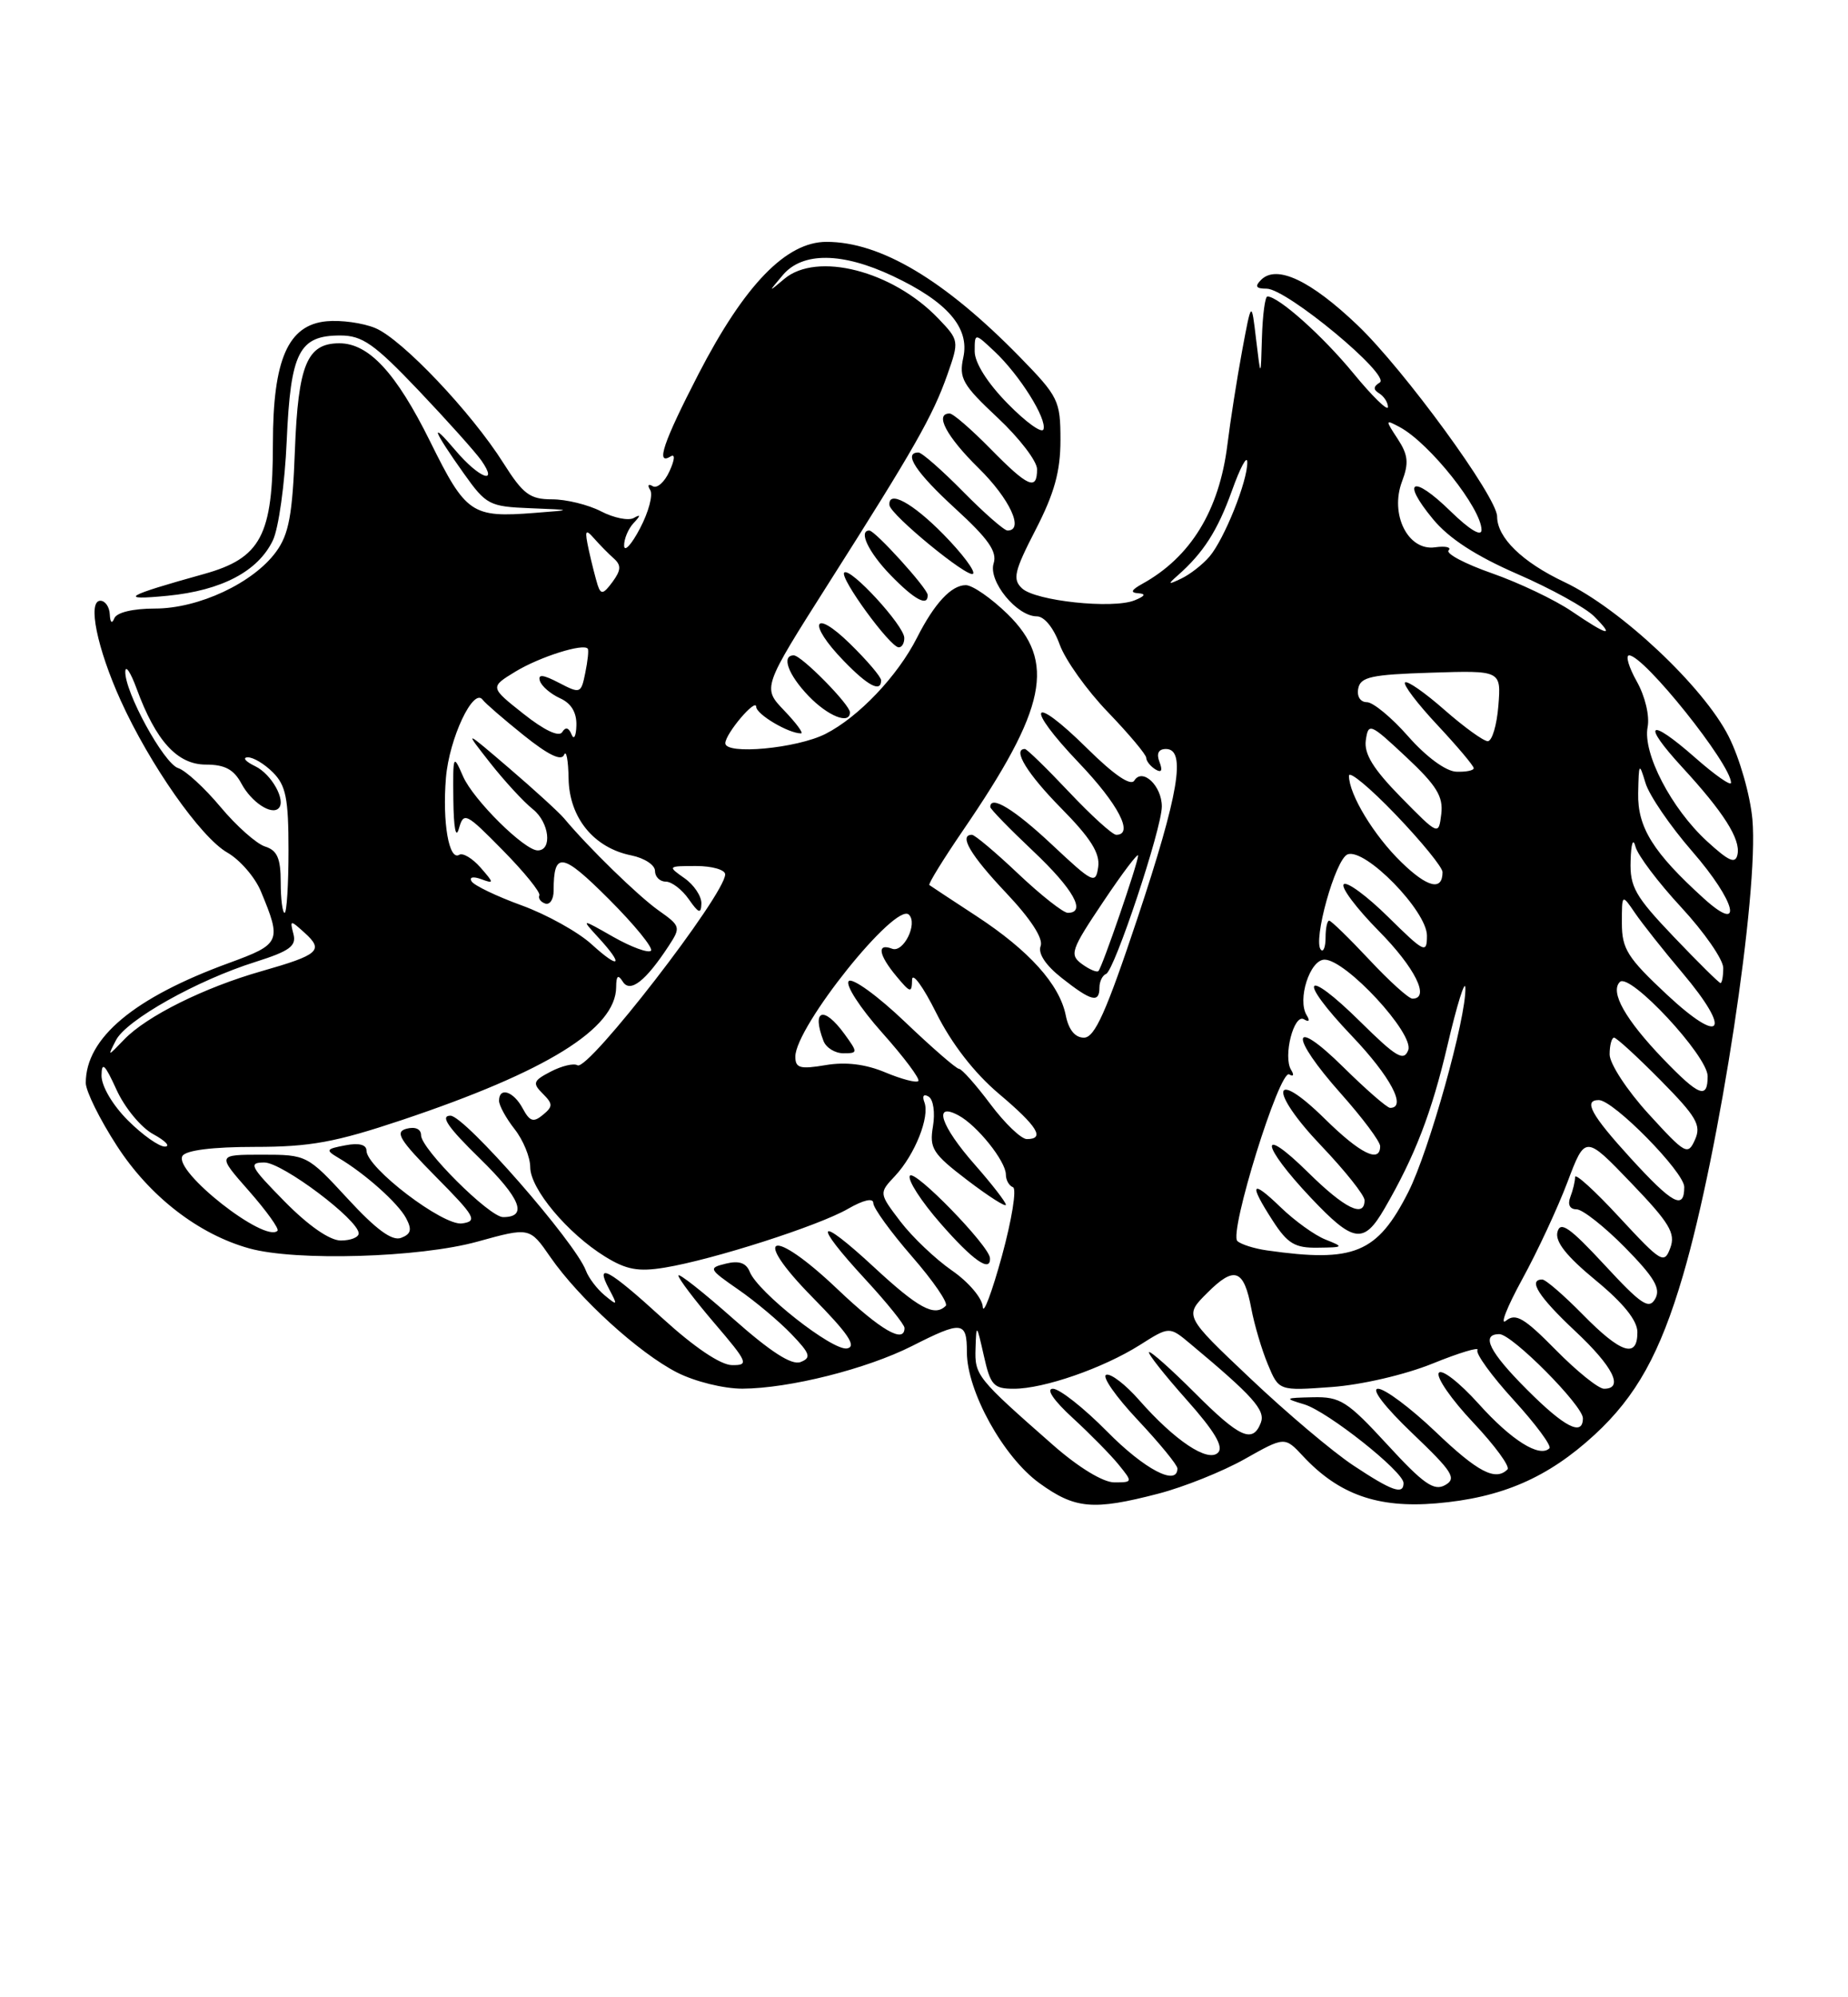 <?xml version="1.0" encoding="UTF-8" standalone="no"?>
<!DOCTYPE svg PUBLIC "-//W3C//DTD SVG 1.1//EN" "http://www.w3.org/Graphics/SVG/1.1/DTD/svg11.dtd" >
<svg xmlns="http://www.w3.org/2000/svg" xmlns:xlink="http://www.w3.org/1999/xlink" version="1.1" viewBox="0 0 237 256">
 <g >
 <path fill="currentColor"
d=" M 148.54 191.45 C 151.82 190.60 156.81 188.60 159.63 187.01 C 164.76 184.12 164.76 184.12 167.13 186.66 C 171.70 191.55 176.68 193.32 184.18 192.69 C 192.59 191.98 198.50 189.42 204.52 183.88 C 209.85 178.96 212.90 173.48 215.83 163.50 C 220.54 147.48 225.58 114.38 224.74 105.02 C 224.45 101.88 223.10 97.16 221.69 94.38 C 218.47 88.01 207.80 78.00 200.64 74.61 C 195.22 72.05 192.00 68.91 192.00 66.20 C 192.00 63.72 180.06 47.37 174.11 41.69 C 168.07 35.93 163.72 33.88 161.73 35.87 C 160.89 36.71 161.07 37.00 162.44 37.00 C 165.02 37.00 178.42 48.12 176.95 49.03 C 176.11 49.55 176.09 49.94 176.89 50.43 C 177.50 50.81 178.00 51.59 178.00 52.17 C 178.00 52.75 176.01 50.82 173.58 47.86 C 169.62 43.04 163.97 38.00 162.54 38.00 C 162.24 38.00 161.93 40.36 161.84 43.25 C 161.69 48.50 161.69 48.50 161.09 43.50 C 160.50 38.50 160.50 38.50 159.29 45.00 C 158.63 48.58 157.78 53.98 157.41 57.00 C 156.36 65.43 152.71 71.40 146.50 74.83 C 145.06 75.63 144.92 75.97 146.00 76.04 C 147.00 76.11 146.84 76.41 145.50 76.95 C 142.69 78.08 132.79 77.03 131.07 75.41 C 129.83 74.25 130.07 73.22 132.82 67.89 C 135.22 63.23 136.00 60.42 136.00 56.40 C 136.00 51.34 135.75 50.84 130.75 45.72 C 121.11 35.87 112.92 31.00 106.00 31.00 C 100.82 31.00 95.50 36.49 89.58 47.94 C 85.06 56.70 84.04 59.71 86.01 58.50 C 86.60 58.13 86.54 58.92 85.86 60.40 C 85.23 61.80 84.25 62.66 83.70 62.31 C 83.14 61.97 83.00 62.19 83.39 62.81 C 83.77 63.43 83.18 65.64 82.08 67.72 C 80.99 69.80 80.07 70.80 80.04 69.95 C 80.02 69.10 80.56 67.79 81.25 67.05 C 82.19 66.05 82.19 65.88 81.28 66.39 C 80.61 66.77 78.72 66.39 77.08 65.54 C 75.44 64.69 72.61 64.00 70.80 64.00 C 67.96 64.00 67.09 63.35 64.57 59.37 C 60.45 52.84 51.55 43.47 48.13 42.05 C 46.54 41.39 43.72 41.00 41.87 41.18 C 36.94 41.65 35.00 46.07 35.00 56.85 C 35.00 68.65 33.47 71.54 26.13 73.58 C 16.05 76.38 15.03 76.99 21.50 76.36 C 28.43 75.68 33.09 73.23 34.99 69.27 C 35.73 67.75 36.53 62.00 36.77 56.50 C 37.27 45.12 38.35 43.00 43.64 43.00 C 46.47 43.00 47.99 44.07 53.66 50.02 C 57.33 53.88 60.96 57.93 61.73 59.02 C 64.00 62.27 61.40 61.26 58.43 57.75 C 55.01 53.71 55.53 55.14 59.50 60.71 C 62.35 64.72 62.77 64.93 68.00 65.14 C 73.50 65.36 73.50 65.36 68.57 65.74 C 60.48 66.37 59.76 65.88 55.16 56.58 C 50.80 47.78 47.30 44.00 43.52 44.00 C 39.38 44.00 38.24 46.74 37.82 57.72 C 37.51 65.99 37.05 68.48 35.41 70.72 C 32.49 74.72 25.49 78.00 19.87 78.00 C 17.04 78.00 14.97 78.50 14.66 79.25 C 14.36 80.00 14.13 79.80 14.08 78.75 C 14.04 77.79 13.49 77.00 12.87 77.00 C 11.20 77.00 12.44 83.08 15.48 89.79 C 19.21 98.01 25.73 107.31 29.14 109.27 C 30.76 110.19 32.70 112.43 33.45 114.23 C 36.14 120.69 36.00 121.00 29.39 123.42 C 17.18 127.87 11.00 133.04 11.00 138.80 C 11.00 139.84 12.79 143.47 14.99 146.86 C 19.18 153.34 25.45 158.20 31.97 160.01 C 37.94 161.67 53.83 161.20 61.24 159.14 C 67.93 157.29 67.93 157.29 70.58 161.12 C 74.26 166.43 81.93 173.41 86.82 175.91 C 89.12 177.08 92.80 177.99 95.21 177.99 C 101.22 177.96 111.14 175.47 116.99 172.51 C 123.38 169.27 124.00 169.34 124.00 173.30 C 124.00 178.31 128.67 186.75 133.29 190.09 C 137.87 193.41 140.19 193.62 148.54 191.45 Z  M 173.56 187.83 C 170.93 186.09 164.98 181.07 160.33 176.66 C 151.87 168.66 151.87 168.66 154.83 165.71 C 158.32 162.22 159.52 162.65 160.48 167.74 C 160.87 169.81 161.82 173.02 162.60 174.88 C 164.01 178.27 164.01 178.27 170.75 177.78 C 174.61 177.50 180.17 176.21 183.73 174.77 C 187.16 173.38 189.75 172.60 189.48 173.04 C 189.21 173.47 191.30 176.36 194.13 179.45 C 196.95 182.54 199.01 185.32 198.71 185.63 C 197.45 186.88 193.83 184.61 189.62 179.92 C 187.15 177.18 184.87 175.41 184.52 175.97 C 184.17 176.54 186.16 179.40 188.94 182.34 C 191.71 185.28 193.69 187.98 193.33 188.34 C 191.79 189.87 189.52 188.69 184.09 183.50 C 180.91 180.47 177.61 178.00 176.73 178.00 C 175.80 178.00 177.60 180.34 181.11 183.69 C 186.31 188.65 186.85 189.50 185.33 190.35 C 183.91 191.15 182.55 190.20 177.92 185.16 C 172.78 179.58 171.89 179.01 168.38 179.09 C 164.73 179.17 164.66 179.22 167.26 180.00 C 170.26 180.90 180.00 188.62 180.00 190.09 C 180.00 191.64 178.52 191.12 173.56 187.83 Z  M 135.09 185.25 C 125.25 176.61 124.99 176.29 125.11 172.80 C 125.21 169.63 125.25 169.67 126.17 173.75 C 127.02 177.56 127.42 178.00 130.02 178.00 C 133.88 178.00 141.45 175.37 146.17 172.40 C 149.97 169.99 149.97 169.99 152.67 172.25 C 160.70 178.95 162.31 180.75 161.70 182.35 C 160.66 185.05 158.99 184.30 153.19 178.49 C 150.16 175.46 147.53 173.13 147.36 173.31 C 147.18 173.49 149.34 176.22 152.15 179.38 C 155.76 183.43 156.96 185.44 156.21 186.19 C 154.91 187.49 150.66 184.65 146.08 179.44 C 144.35 177.47 142.46 176.01 141.87 176.21 C 141.28 176.41 143.10 179.01 145.90 181.99 C 148.71 184.98 151.00 187.78 151.00 188.21 C 151.00 190.55 146.78 188.34 142.00 183.50 C 139.01 180.47 135.88 178.00 135.03 178.00 C 134.11 178.00 135.11 179.49 137.58 181.75 C 139.82 183.81 142.48 186.51 143.48 187.75 C 145.28 189.97 145.27 190.00 142.90 190.00 C 141.47 190.00 138.33 188.09 135.09 185.25 Z  M 195.86 178.14 C 191.00 173.29 189.86 171.00 192.29 171.00 C 193.91 171.00 203.00 180.15 203.00 181.78 C 203.00 184.14 200.66 182.95 195.86 178.14 Z  M 199.53 173.03 C 195.47 168.91 194.38 168.27 193.14 169.28 C 192.32 169.95 193.25 167.57 195.20 164.00 C 197.16 160.43 199.78 154.80 201.03 151.49 C 203.30 145.49 203.30 145.49 209.17 151.60 C 214.12 156.75 214.91 158.07 214.21 159.95 C 213.43 162.06 213.06 161.83 207.69 156.04 C 204.56 152.65 202.00 150.32 202.00 150.86 C 202.00 151.40 201.73 152.55 201.39 153.42 C 201.02 154.39 201.32 155.00 202.18 155.00 C 202.95 155.00 205.74 157.20 208.40 159.89 C 212.17 163.73 213.01 165.15 212.28 166.46 C 211.48 167.89 210.51 167.24 205.77 162.12 C 201.33 157.33 200.11 156.47 199.74 157.90 C 199.41 159.14 200.89 161.01 204.63 164.09 C 208.20 167.03 209.99 169.25 209.99 170.75 C 210.00 174.16 207.88 173.47 203.00 168.50 C 200.57 166.03 198.23 164.00 197.79 164.00 C 195.91 164.00 197.34 166.23 202.00 170.60 C 206.88 175.16 208.30 178.00 205.71 178.00 C 205.00 178.00 202.22 175.76 199.53 173.03 Z  M 85.00 169.00 C 78.05 162.65 76.21 161.65 78.13 165.25 C 79.24 167.34 79.20 167.39 77.55 166.03 C 76.58 165.23 75.49 163.80 75.14 162.86 C 73.79 159.24 59.59 143.00 57.77 143.00 C 56.41 143.00 57.44 144.49 61.53 148.48 C 66.78 153.61 67.73 156.00 64.52 156.00 C 62.77 156.00 54.00 147.26 54.00 145.51 C 54.00 144.71 53.26 144.38 52.14 144.67 C 50.60 145.08 51.22 146.09 55.89 150.82 C 60.96 155.94 61.28 156.52 59.26 156.81 C 56.84 157.16 47.00 149.67 47.00 147.48 C 47.00 146.71 46.02 146.46 44.28 146.80 C 41.79 147.27 41.72 147.41 43.41 148.41 C 46.76 150.38 51.03 154.18 52.07 156.12 C 52.86 157.60 52.72 158.17 51.44 158.66 C 50.29 159.10 48.25 157.61 44.59 153.64 C 39.42 148.04 39.34 148.00 33.61 148.00 C 27.83 148.00 27.83 148.00 31.93 152.65 C 34.18 155.21 35.83 157.51 35.59 157.75 C 33.97 159.37 22.20 150.11 23.40 148.16 C 23.85 147.43 27.26 147.00 32.68 147.00 C 39.78 147.00 43.00 146.41 51.53 143.56 C 70.11 137.34 78.98 131.85 79.02 126.53 C 79.03 125.05 79.26 124.86 79.87 125.82 C 80.81 127.31 82.79 125.77 85.76 121.24 C 87.33 118.84 87.29 118.69 84.44 116.68 C 81.82 114.82 75.49 108.66 72.34 104.89 C 71.70 104.13 68.55 101.25 65.34 98.50 C 59.50 93.50 59.50 93.50 62.82 97.73 C 64.65 100.06 67.13 102.76 68.35 103.73 C 70.45 105.41 70.86 109.00 68.96 109.00 C 67.25 109.00 60.70 102.51 59.39 99.52 C 58.12 96.60 58.08 96.70 58.14 102.50 C 58.18 106.12 58.46 107.59 58.85 106.21 C 59.47 104.03 59.74 104.16 64.50 109.00 C 67.25 111.79 69.35 114.39 69.17 114.76 C 69.00 115.14 69.33 115.61 69.92 115.81 C 70.52 116.01 71.00 115.27 71.00 114.17 C 71.00 109.07 72.08 109.24 78.10 115.26 C 81.39 118.55 83.81 121.52 83.48 121.86 C 83.14 122.19 80.98 121.40 78.68 120.10 C 74.50 117.72 74.50 117.72 76.75 120.18 C 80.06 123.78 79.49 124.33 75.87 121.03 C 74.15 119.46 70.12 117.22 66.91 116.05 C 63.69 114.88 60.80 113.49 60.48 112.97 C 60.15 112.43 60.66 112.30 61.70 112.68 C 63.38 113.30 63.38 113.20 61.62 111.19 C 60.58 110.01 59.36 109.28 58.90 109.56 C 57.58 110.38 56.72 105.40 57.19 99.70 C 57.61 94.64 60.71 88.06 61.90 89.69 C 62.23 90.14 64.60 92.19 67.17 94.25 C 70.30 96.76 72.00 97.59 72.34 96.75 C 72.62 96.06 72.88 97.43 72.92 99.80 C 73.01 104.83 76.17 108.68 80.97 109.64 C 82.64 109.98 84.00 110.87 84.00 111.62 C 84.00 112.38 84.62 113.00 85.38 113.00 C 86.14 113.00 87.46 114.01 88.33 115.25 C 89.60 117.07 89.91 117.18 89.95 115.81 C 89.98 114.88 89.00 113.41 87.78 112.56 C 85.60 111.03 85.62 111.00 89.28 111.00 C 91.32 111.00 93.00 111.48 93.00 112.07 C 93.00 114.64 75.41 137.37 74.06 136.54 C 73.59 136.25 72.06 136.61 70.65 137.34 C 68.37 138.52 68.26 138.83 69.60 140.17 C 70.92 141.49 70.93 141.82 69.62 142.90 C 68.41 143.90 67.94 143.75 67.03 142.06 C 65.86 139.87 64.00 139.27 64.00 141.09 C 64.00 141.69 64.90 143.33 66.00 144.73 C 67.10 146.13 68.00 148.32 68.00 149.60 C 68.00 152.37 72.78 158.08 77.58 161.05 C 80.33 162.75 81.86 163.03 85.26 162.47 C 91.46 161.45 105.00 157.11 108.75 154.94 C 110.75 153.79 112.00 153.51 112.00 154.21 C 112.00 154.83 114.23 157.91 116.96 161.05 C 119.69 164.18 121.64 167.03 121.29 167.37 C 119.85 168.81 117.79 167.70 112.06 162.39 C 104.72 155.60 104.11 156.54 111.00 164.00 C 113.75 166.98 116.00 169.77 116.00 170.21 C 116.00 172.27 112.95 170.50 107.42 165.25 C 98.94 157.18 96.15 158.11 104.23 166.31 C 108.77 170.92 109.90 172.58 108.64 172.83 C 106.80 173.19 97.20 165.64 96.15 163.01 C 95.70 161.87 94.77 161.55 93.11 161.96 C 90.81 162.52 90.87 162.64 94.69 165.29 C 96.88 166.80 99.93 169.37 101.49 170.99 C 103.92 173.52 104.08 174.03 102.66 174.58 C 101.52 175.01 98.83 173.28 94.00 169.00 C 90.15 165.59 87.00 163.11 87.00 163.49 C 87.00 163.87 89.08 166.62 91.62 169.59 C 95.93 174.63 96.08 175.00 93.87 174.97 C 92.40 174.95 89.03 172.67 85.00 169.00 Z  M 126.04 167.50 C 125.97 166.39 124.22 164.32 122.09 162.85 C 119.98 161.39 117.01 158.57 115.48 156.57 C 112.71 152.93 112.71 152.93 114.79 150.72 C 117.33 148.00 119.27 143.14 118.55 141.28 C 118.24 140.46 118.46 140.17 119.10 140.56 C 119.70 140.93 119.94 142.62 119.65 144.36 C 119.17 147.19 119.60 147.87 124.06 151.27 C 126.78 153.34 129.00 154.76 129.00 154.42 C 129.00 154.08 127.20 151.76 125.00 149.26 C 120.64 144.31 119.61 141.18 122.92 142.96 C 125.32 144.24 129.00 148.84 129.00 150.55 C 129.00 151.26 129.41 151.98 129.91 152.17 C 130.41 152.35 129.77 156.32 128.49 161.00 C 127.20 165.68 126.10 168.60 126.04 167.50 Z  M 126.96 161.25 C 126.87 159.68 117.25 149.79 116.69 150.70 C 116.36 151.22 118.14 153.98 120.63 156.82 C 124.77 161.56 127.07 163.17 126.96 161.25 Z  M 162.50 160.27 C 160.85 160.04 159.14 159.49 158.69 159.07 C 157.58 157.99 164.12 136.96 165.34 137.71 C 165.88 138.04 165.99 137.79 165.58 137.13 C 164.52 135.42 165.94 129.85 167.24 130.65 C 167.88 131.04 168.02 130.84 167.58 130.13 C 166.34 128.13 167.99 123.00 169.87 123.00 C 172.61 123.00 181.40 132.51 180.60 134.60 C 180.03 136.08 179.06 135.50 174.49 130.99 C 167.21 123.80 166.27 125.33 173.38 132.79 C 178.32 137.97 180.46 142.00 178.28 142.00 C 177.89 142.00 175.19 139.65 172.28 136.78 C 165.51 130.10 165.30 132.69 172.00 140.21 C 174.75 143.30 177.00 146.31 177.00 146.91 C 177.00 149.14 174.44 147.87 169.90 143.40 C 163.08 136.69 162.67 139.75 169.44 146.85 C 172.50 150.06 175.00 153.20 175.00 153.84 C 175.00 156.15 172.47 154.91 167.78 150.29 C 161.36 143.96 161.65 146.69 168.13 153.54 C 173.59 159.31 174.89 159.50 177.55 154.92 C 181.46 148.19 183.60 142.64 185.63 134.00 C 186.85 128.78 187.89 125.45 187.93 126.62 C 188.06 130.41 183.27 147.54 180.62 152.77 C 176.63 160.64 173.67 161.86 162.50 160.27 Z  M 170.00 158.88 C 168.62 158.34 166.04 156.48 164.25 154.75 C 160.44 151.07 160.11 151.65 163.25 156.50 C 165.13 159.40 166.08 159.97 169.00 159.92 C 172.34 159.88 172.39 159.83 170.00 158.88 Z  M 36.50 154.00 C 32.08 149.51 31.81 149.00 33.90 149.00 C 36.21 149.00 46.00 156.36 46.00 158.09 C 46.00 158.59 44.97 159.00 43.71 159.00 C 42.29 159.00 39.56 157.11 36.50 154.00 Z  M 209.10 148.42 C 204.06 142.90 203.02 141.00 205.04 141.00 C 206.92 141.00 216.00 150.23 216.00 152.14 C 216.00 155.14 214.51 154.34 209.10 148.42 Z  M 211.42 142.77 C 208.67 139.76 206.43 136.34 206.43 135.15 C 206.43 133.97 206.69 133.00 207.00 133.00 C 207.31 133.00 209.99 135.46 212.96 138.46 C 217.58 143.14 218.21 144.22 217.38 146.07 C 216.46 148.13 216.16 147.96 211.42 142.77 Z  M 16.40 143.60 C 14.43 141.63 13.01 139.21 13.02 137.85 C 13.04 136.01 13.45 136.40 14.94 139.67 C 15.99 141.98 18.10 144.54 19.67 145.38 C 21.23 146.23 21.89 146.94 21.15 146.96 C 20.41 146.98 18.27 145.47 16.40 143.60 Z  M 127.00 141.50 C 125.15 139.03 123.34 137.00 123.00 137.00 C 122.65 137.00 119.52 134.28 116.03 130.95 C 112.55 127.63 109.31 125.29 108.85 125.75 C 108.38 126.22 110.30 129.19 113.12 132.35 C 115.94 135.51 118.03 138.30 117.77 138.56 C 117.52 138.82 115.61 138.32 113.53 137.45 C 111.00 136.39 108.46 136.08 105.87 136.52 C 102.60 137.07 102.00 136.90 102.00 135.43 C 102.00 131.61 114.88 115.54 116.57 117.24 C 117.73 118.39 115.86 122.16 114.41 121.60 C 112.42 120.84 112.66 122.37 114.97 125.14 C 116.75 127.28 116.94 127.32 116.97 125.59 C 116.99 124.54 118.39 126.46 120.08 129.85 C 122.05 133.79 124.95 137.52 128.08 140.17 C 133.06 144.37 134.07 146.00 131.69 146.00 C 130.96 146.00 128.85 143.97 127.00 141.50 Z  M 108.30 132.53 C 105.63 128.87 104.06 129.39 105.61 133.42 C 105.94 134.29 107.09 135.00 108.15 135.00 C 110.03 135.00 110.04 134.93 108.30 132.53 Z  M 213.32 135.75 C 208.44 130.67 206.45 127.15 207.74 125.86 C 209.00 124.60 219.00 135.32 219.00 137.94 C 219.00 140.93 217.91 140.51 213.32 135.75 Z  M 14.87 133.33 C 16.20 130.74 25.28 125.64 32.76 123.29 C 37.16 121.90 38.04 121.25 37.63 119.71 C 37.16 117.89 37.22 117.89 39.09 119.58 C 41.55 121.81 40.91 122.38 33.54 124.48 C 26.19 126.57 18.79 130.25 15.92 133.24 C 13.78 135.47 13.77 135.47 14.87 133.33 Z  M 136.68 130.14 C 135.88 126.17 131.98 121.84 125.23 117.42 C 122.08 115.36 119.36 113.57 119.19 113.44 C 119.01 113.31 120.95 110.17 123.49 106.45 C 134.24 90.76 135.46 84.81 129.21 78.70 C 127.12 76.67 124.72 75.00 123.86 75.00 C 122.00 75.00 119.83 77.34 117.60 81.74 C 115.11 86.65 110.12 91.90 105.88 94.06 C 102.21 95.93 92.98 96.79 93.02 95.25 C 93.06 94.00 96.95 89.42 96.98 90.59 C 97.00 91.56 101.11 94.00 102.73 94.00 C 103.09 94.00 102.11 92.68 100.57 91.07 C 97.77 88.15 97.77 88.15 106.23 74.82 C 117.28 57.44 119.62 53.33 121.49 48.04 C 123.02 43.69 123.01 43.62 120.33 40.82 C 114.48 34.71 104.77 32.22 100.58 35.75 C 98.50 37.50 98.50 37.50 100.40 35.25 C 102.93 32.27 108.01 32.32 114.50 35.38 C 121.49 38.67 124.38 42.01 123.54 45.82 C 122.96 48.48 123.44 49.33 127.94 53.54 C 130.72 56.14 133.00 59.11 133.00 60.14 C 133.00 62.94 131.85 62.44 127.00 57.50 C 124.57 55.03 122.23 53.00 121.79 53.00 C 119.81 53.00 121.38 55.95 125.50 60.00 C 129.50 63.93 131.39 68.00 129.21 68.00 C 128.78 68.00 126.21 65.75 123.50 63.00 C 120.79 60.25 118.22 58.00 117.79 58.00 C 115.77 58.00 117.47 60.57 122.53 65.20 C 126.75 69.06 127.91 70.71 127.43 72.21 C 126.71 74.48 130.40 79.00 132.97 79.00 C 133.93 79.00 135.13 80.48 135.90 82.61 C 136.62 84.60 139.41 88.51 142.11 91.30 C 144.80 94.10 147.00 96.72 147.00 97.13 C 147.00 97.54 147.53 98.21 148.17 98.61 C 148.96 99.09 149.13 98.78 148.70 97.66 C 148.28 96.58 148.57 96.00 149.53 96.00 C 152.15 96.00 151.18 101.75 145.89 117.65 C 141.87 129.71 140.40 133.00 139.01 133.00 C 137.87 133.00 137.05 131.99 136.68 130.14 Z  M 141.00 126.58 C 141.00 125.80 141.38 125.02 141.85 124.83 C 142.93 124.41 149.00 106.20 149.00 103.37 C 149.00 100.71 146.51 98.37 145.47 100.05 C 145.01 100.79 142.86 99.32 139.41 95.91 C 132.18 88.77 131.31 90.38 138.38 97.79 C 143.44 103.09 145.46 107.00 143.15 107.00 C 142.67 107.00 139.95 104.53 137.09 101.50 C 134.23 98.47 131.69 96.00 131.44 96.00 C 129.79 96.00 131.75 99.19 136.09 103.59 C 139.86 107.41 141.09 109.35 140.84 111.12 C 140.52 113.37 140.19 113.21 134.90 108.25 C 130.08 103.73 127.00 101.85 127.00 103.44 C 127.00 103.69 129.47 106.23 132.50 109.09 C 137.67 113.97 139.36 117.00 136.94 117.00 C 136.36 117.00 133.50 114.75 130.59 112.00 C 127.69 109.25 125.01 107.00 124.65 107.00 C 122.92 107.00 124.45 109.60 129.02 114.43 C 132.18 117.77 133.82 120.29 133.46 121.25 C 133.09 122.20 134.09 123.72 136.19 125.37 C 139.96 128.34 141.00 128.60 141.00 126.58 Z  M 109.00 91.30 C 109.00 90.31 102.78 84.00 101.80 84.00 C 100.18 84.00 101.07 86.47 103.69 89.20 C 106.19 91.80 109.00 92.92 109.00 91.30 Z  M 113.00 87.20 C 113.00 86.76 111.20 84.65 109.00 82.50 C 104.26 77.87 103.52 79.88 108.20 84.70 C 111.32 87.93 113.00 88.80 113.00 87.20 Z  M 115.97 81.75 C 115.94 80.17 109.02 72.65 108.27 73.39 C 107.64 74.03 114.12 82.92 115.25 82.97 C 115.66 82.99 115.99 82.44 115.97 81.75 Z  M 118.97 76.25 C 118.94 75.40 112.23 68.00 111.49 68.00 C 110.05 68.00 111.39 70.80 114.20 73.70 C 117.28 76.88 119.03 77.82 118.97 76.25 Z  M 120.98 68.48 C 117.02 64.45 113.88 62.75 114.07 64.75 C 114.20 65.99 124.17 74.17 124.79 73.54 C 125.11 73.22 123.40 70.94 120.98 68.48 Z  M 213.75 127.46 C 208.72 122.76 208.00 121.62 208.00 118.32 C 208.00 114.55 208.00 114.55 209.69 117.03 C 210.62 118.39 213.35 121.84 215.77 124.70 C 222.18 132.30 220.86 134.10 213.75 127.46 Z  M 175.60 123.00 C 173.02 120.25 170.71 118.00 170.46 118.00 C 170.21 118.00 170.00 118.97 170.00 120.17 C 170.00 121.36 169.73 122.07 169.41 121.74 C 168.32 120.66 171.26 110.11 172.82 109.51 C 175.07 108.65 183.00 116.76 183.00 119.92 C 183.00 122.27 182.70 122.13 178.02 117.52 C 175.29 114.83 172.72 112.94 172.33 113.34 C 171.94 113.73 173.95 116.41 176.81 119.31 C 181.48 124.03 183.45 128.00 181.14 128.00 C 180.66 128.00 178.17 125.75 175.60 123.00 Z  M 214.65 120.07 C 209.70 114.88 209.01 113.68 209.12 110.32 C 209.18 108.11 209.44 107.34 209.74 108.50 C 210.01 109.60 212.66 113.11 215.62 116.30 C 218.58 119.50 221.00 122.99 221.00 124.06 C 221.00 125.13 220.84 126.00 220.65 126.00 C 220.46 126.00 217.76 123.33 214.65 120.07 Z  M 218.50 115.15 C 212.01 109.27 210.00 106.05 210.09 101.67 C 210.17 97.76 210.22 97.68 211.03 100.36 C 211.50 101.93 214.19 105.87 217.01 109.11 C 222.65 115.59 223.70 119.86 218.50 115.15 Z  M 36.00 113.07 C 36.00 110.01 35.55 108.99 33.99 108.50 C 32.89 108.15 30.32 105.87 28.28 103.43 C 26.24 100.99 23.80 98.75 22.85 98.45 C 21.01 97.87 15.95 88.63 16.07 86.05 C 16.11 85.20 16.77 86.21 17.53 88.29 C 19.99 94.98 22.75 98.00 26.40 98.00 C 28.84 98.00 29.99 98.62 30.97 100.45 C 32.24 102.81 34.82 104.52 35.73 103.60 C 36.72 102.62 34.83 99.22 32.73 98.21 C 31.50 97.62 31.06 97.10 31.75 97.07 C 32.44 97.03 33.90 97.90 35.00 99.00 C 36.67 100.67 37.00 102.33 37.00 109.00 C 37.00 113.40 36.77 117.00 36.50 117.00 C 36.23 117.00 36.00 115.23 36.00 113.07 Z  M 179.73 110.52 C 176.20 107.10 173.00 101.82 173.00 99.43 C 173.00 98.74 175.70 100.98 179.00 104.42 C 182.30 107.86 185.00 111.17 185.00 111.78 C 185.00 114.23 183.08 113.78 179.73 110.52 Z  M 218.90 107.81 C 214.35 103.63 210.66 96.55 211.30 93.20 C 211.58 91.76 210.98 89.24 209.91 87.34 C 208.88 85.50 208.44 84.00 208.93 84.00 C 210.83 84.00 221.99 97.94 222.00 100.33 C 222.00 100.79 219.91 99.33 217.35 97.07 C 211.43 91.87 210.47 92.61 215.72 98.32 C 221.03 104.08 223.24 107.55 222.83 109.51 C 222.57 110.78 221.74 110.41 218.90 107.81 Z  M 179.66 102.18 C 176.11 98.56 174.92 96.63 175.16 94.88 C 175.49 92.60 175.70 92.69 180.34 97.03 C 184.24 100.68 185.11 102.09 184.84 104.33 C 184.50 107.10 184.50 107.10 179.66 102.18 Z  M 180.62 94.41 C 178.49 91.98 176.09 90.00 175.30 90.00 C 174.46 90.00 173.99 89.26 174.19 88.25 C 174.47 86.76 175.88 86.46 183.52 86.22 C 192.52 85.93 192.52 85.93 192.16 90.47 C 191.96 92.96 191.35 95.00 190.80 95.00 C 190.26 95.00 187.76 93.19 185.25 90.99 C 182.74 88.78 180.47 87.20 180.19 87.47 C 179.92 87.75 181.79 90.21 184.35 92.94 C 186.91 95.68 189.00 98.16 189.00 98.46 C 189.00 98.76 187.99 98.96 186.75 98.91 C 185.42 98.85 182.91 97.01 180.62 94.41 Z  M 67.13 91.49 C 62.82 88.08 62.82 88.08 66.12 86.07 C 69.24 84.18 74.86 82.41 75.38 83.15 C 75.52 83.34 75.37 84.73 75.06 86.24 C 74.52 88.91 74.42 88.94 71.67 87.51 C 69.64 86.45 68.96 86.39 69.24 87.27 C 69.45 87.95 70.61 88.94 71.81 89.49 C 73.26 90.14 73.97 91.32 73.92 92.99 C 73.88 94.37 73.60 94.89 73.30 94.14 C 72.94 93.24 72.53 93.14 72.10 93.84 C 71.69 94.50 69.80 93.61 67.13 91.49 Z  M 201.55 78.34 C 199.40 76.88 194.80 74.69 191.34 73.48 C 187.88 72.27 185.38 70.95 185.78 70.54 C 186.17 70.14 185.39 69.96 184.03 70.15 C 180.57 70.64 178.21 65.92 179.81 61.70 C 180.70 59.34 180.59 58.30 179.24 56.24 C 177.63 53.79 177.64 53.74 179.54 54.76 C 183.36 56.83 190.00 65.19 190.00 67.93 C 190.00 68.83 188.45 67.89 186.02 65.52 C 181.18 60.79 179.61 61.50 183.77 66.53 C 185.81 69.01 189.26 71.25 194.59 73.57 C 198.90 75.44 203.32 77.88 204.43 78.99 C 207.17 81.73 206.22 81.51 201.55 78.34 Z  M 76.65 75.00 C 76.39 74.17 75.87 72.15 75.51 70.50 C 74.96 67.95 75.06 67.73 76.18 69.00 C 76.91 69.83 78.05 70.99 78.73 71.59 C 79.69 72.45 79.65 73.09 78.55 74.59 C 77.38 76.17 77.06 76.24 76.65 75.00 Z  M 151.00 73.79 C 154.33 70.86 156.14 68.04 157.99 62.90 C 159.05 59.93 159.94 58.28 159.96 59.23 C 160.01 61.64 157.01 69.12 155.11 71.34 C 154.24 72.36 152.62 73.62 151.51 74.15 C 149.79 74.97 149.72 74.92 151.00 73.79 Z  M 129.24 51.74 C 126.64 49.10 125.00 46.50 125.00 45.04 C 125.00 42.65 125.00 42.65 127.56 45.06 C 130.76 48.07 134.28 53.67 133.82 55.03 C 133.63 55.60 131.57 54.12 129.24 51.74 Z  M 138.75 123.56 C 137.13 122.37 137.33 121.77 141.50 115.56 C 143.97 111.87 145.98 109.22 145.96 109.67 C 145.90 110.76 141.36 123.97 140.87 124.46 C 140.67 124.67 139.71 124.26 138.75 123.56 Z "/>
</g>
</svg>